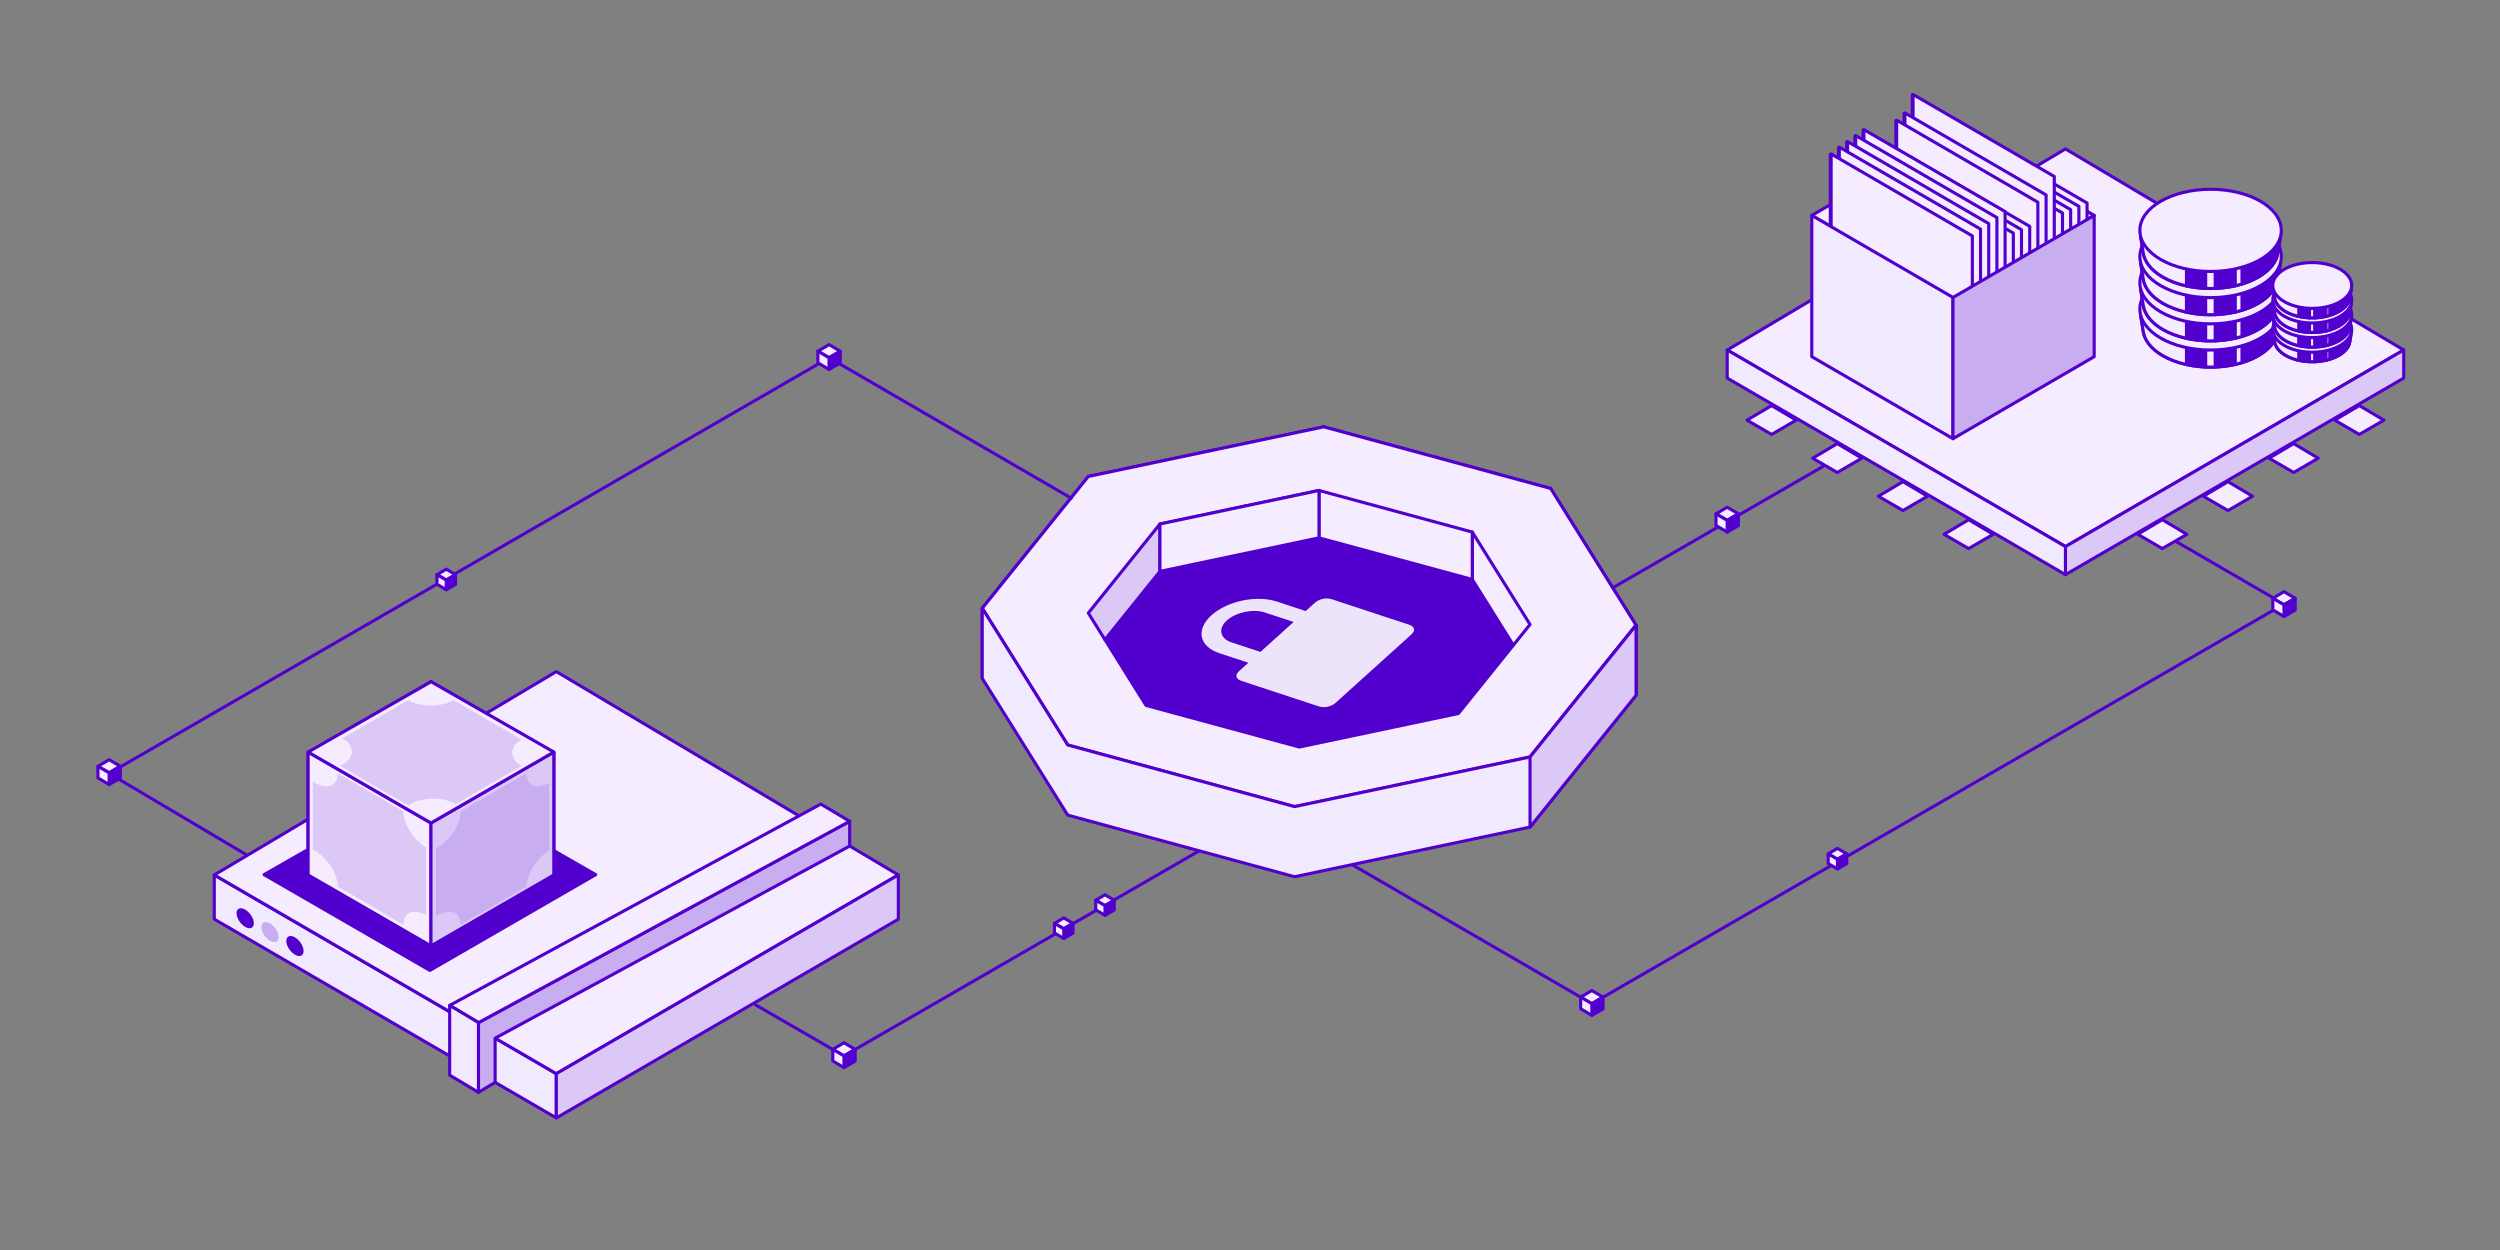 <svg width="800" height="400" viewBox="0 0 800 400" fill="none" xmlns="http://www.w3.org/2000/svg">
<rect x="0" y="0" width="800" height="400" fill="#808080" stroke="none"/>
<path d="M754.98 139.02L747.11 134.45L754.98 129.78L762.85 134.45L754.98 139.02Z" fill="#F5EDFF" stroke="#5100CD" stroke-linecap="round" stroke-linejoin="round"/>
<path d="M733.97 151.2L726.1 146.63L733.97 141.95L741.84 146.63L733.97 151.2Z" fill="#F5EDFF" stroke="#5100CD" stroke-linecap="round" stroke-linejoin="round"/>
<path d="M712.95 163.37L705.08 158.8L712.95 154.13L720.82 158.8L712.95 163.37Z" fill="#F5EDFF" stroke="#5100CD" stroke-linecap="round" stroke-linejoin="round"/>
<path d="M691.94 175.54L684.07 170.98L691.94 166.3L699.81 170.98L691.94 175.54Z" fill="#F5EDFF" stroke="#5100CD" stroke-linecap="round" stroke-linejoin="round"/>
<path d="M566.91 139.02L574.78 134.45L566.91 129.78L559.04 134.45L566.91 139.02Z" fill="#F5EDFF" stroke="#5100CD" stroke-linecap="round" stroke-linejoin="round"/>
<path d="M587.92 151.2L595.79 146.63L587.92 141.95L580.05 146.63L587.92 151.2Z" fill="#F5EDFF" stroke="#5100CD" stroke-linecap="round" stroke-linejoin="round"/>
<path d="M608.94 163.37L616.81 158.8L608.94 154.13L601.07 158.8L608.94 163.37Z" fill="#F5EDFF" stroke="#5100CD" stroke-linecap="round" stroke-linejoin="round"/>
<path d="M629.96 175.54L637.83 170.98L629.96 166.3L622.09 170.98L629.96 175.54Z" fill="#F5EDFF" stroke="#5100CD" stroke-linecap="round" stroke-linejoin="round"/>
<path d="M660.95 174.91L769.19 112.01L660.95 47.65L552.71 112.01L660.95 174.91Z" fill="#F5EDFF" stroke="#5100CD" stroke-linecap="round" stroke-linejoin="round"/>
<path d="M769.19 112V120.99L660.95 183.89V174.9L769.19 112Z" fill="#DBC8F6" stroke="#5100CD" stroke-linecap="round" stroke-linejoin="round"/>
<path d="M552.7 112V120.99L660.94 183.89V174.9L552.7 112Z" fill="#F1E9FD" stroke="#5100CD" stroke-linecap="round" stroke-linejoin="round"/>
<path d="M670.14 68.94L624.95 95.19L579.76 68.94L624.95 42.7L670.14 68.94Z" fill="#F5EDFF" stroke="#5100CD" stroke-linecap="round" stroke-linejoin="round"/>
<path d="M667.61 110.3L622.42 84.06V38.87L667.61 65.11V110.3Z" fill="#F5EDFF" stroke="#5100CD" stroke-linecap="round" stroke-linejoin="round"/>
<path d="M667.86 110.16L622.67 83.91V38.72L667.86 64.97V110.16Z" fill="#F5EDFF" stroke="#5100CD" stroke-linecap="round" stroke-linejoin="round"/>
<path d="M664.98 111.37L619.79 85.13V39.94L664.98 66.18V111.37Z" fill="#F5EDFF" stroke="#5100CD" stroke-linecap="round" stroke-linejoin="round"/>
<path d="M665.24 111.22L620.05 84.98V39.79L665.24 66.04V111.22Z" fill="#F5EDFF" stroke="#5100CD" stroke-linecap="round" stroke-linejoin="round"/>
<path d="M662.36 112.44L617.17 86.19V41L662.36 67.25V112.44Z" fill="#F5EDFF" stroke="#5100CD" stroke-linecap="round" stroke-linejoin="round"/>
<path d="M662.61 112.29L617.42 86.05V40.86L662.61 67.1V112.29Z" fill="#F5EDFF" stroke="#5100CD" stroke-linecap="round" stroke-linejoin="round"/>
<path d="M659.74 113.51L614.55 87.26V42.07L659.74 68.32V113.51Z" fill="#F5EDFF" stroke="#5100CD" stroke-linecap="round" stroke-linejoin="round"/>
<path d="M660 113.36L614.81 87.12V41.93L660 68.17V113.36Z" fill="#F5EDFF" stroke="#5100CD" stroke-linecap="round" stroke-linejoin="round"/>
<path d="M657.12 101.8L611.93 75.56V30.37L657.12 56.61V101.8Z" fill="#F5EDFF" stroke="#5100CD" stroke-linecap="round" stroke-linejoin="round"/>
<path d="M657.37 101.67L612.18 75.42V30.23L657.37 56.48V101.67Z" fill="#F5EDFF" stroke="#5100CD" stroke-linecap="round" stroke-linejoin="round"/>
<path d="M654.49 107.71L609.3 81.46V36.27L654.49 62.52V107.71Z" fill="#F5EDFF" stroke="#5100CD" stroke-linecap="round" stroke-linejoin="round"/>
<path d="M654.75 107.57L609.56 81.33V36.14L654.75 62.38V107.57Z" fill="#F5EDFF" stroke="#5100CD" stroke-linecap="round" stroke-linejoin="round"/>
<path d="M651.87 110.03L606.68 83.79V38.6L651.87 64.84V110.03Z" fill="#F5EDFF" stroke="#5100CD" stroke-linecap="round" stroke-linejoin="round"/>
<path d="M652.12 109.9L606.93 83.65V38.46L652.12 64.71V109.9Z" fill="#F5EDFF" stroke="#5100CD" stroke-linecap="round" stroke-linejoin="round"/>
<path d="M649.24 117.78L604.05 91.53V46.35L649.24 72.59V117.78Z" fill="#F5EDFF" stroke="#5100CD" stroke-linecap="round" stroke-linejoin="round"/>
<path d="M649.51 117.63L604.32 91.39V46.2L649.51 72.44V117.63Z" fill="#F5EDFF" stroke="#5100CD" stroke-linecap="round" stroke-linejoin="round"/>
<path d="M646.63 118.85L601.44 92.6V47.41L646.63 73.66V118.85Z" fill="#F5EDFF" stroke="#5100CD" stroke-linecap="round" stroke-linejoin="round"/>
<path d="M646.88 118.71L601.69 92.47V47.28L646.88 73.52V118.71Z" fill="#F5EDFF" stroke="#5100CD" stroke-linecap="round" stroke-linejoin="round"/>
<path d="M644 119.92L598.82 93.67V48.48L644 74.73V119.92Z" fill="#F5EDFF" stroke="#5100CD" stroke-linecap="round" stroke-linejoin="round"/>
<path d="M644.26 119.78L599.07 93.53V48.35L644.26 74.59V119.78Z" fill="#F5EDFF" stroke="#5100CD" stroke-linecap="round" stroke-linejoin="round"/>
<path d="M641.38 113.04L596.19 86.79V41.6L641.38 67.85V113.04Z" fill="#F5EDFF" stroke="#5100CD" stroke-linecap="round" stroke-linejoin="round"/>
<path d="M641.63 112.9L596.44 86.66V41.47L641.63 67.71V112.9Z" fill="#F5EDFF" stroke="#5100CD" stroke-linecap="round" stroke-linejoin="round"/>
<path d="M638.76 114.95L593.57 88.71V43.52L638.76 69.77V114.95Z" fill="#F5EDFF" stroke="#5100CD" stroke-linecap="round" stroke-linejoin="round"/>
<path d="M639.01 114.82L593.82 88.57V43.38L639.01 69.63V114.82Z" fill="#F5EDFF" stroke="#5100CD" stroke-linecap="round" stroke-linejoin="round"/>
<path d="M636.14 116.89L590.95 90.64V45.45L636.14 71.7V116.89Z" fill="#F5EDFF" stroke="#5100CD" stroke-linecap="round" stroke-linejoin="round"/>
<path d="M636.39 116.74L591.21 90.49V45.3L636.39 71.55V116.74Z" fill="#F5EDFF" stroke="#5100CD" stroke-linecap="round" stroke-linejoin="round"/>
<path d="M633.52 118.66L588.33 92.41V47.22L633.52 73.47V118.66Z" fill="#F5EDFF" stroke="#5100CD" stroke-linecap="round" stroke-linejoin="round"/>
<path d="M633.77 118.51L588.58 92.27V47.08L633.77 73.32V118.51Z" fill="#F5EDFF" stroke="#5100CD" stroke-linecap="round" stroke-linejoin="round"/>
<path d="M630.89 120.83L585.7 94.59V49.4L630.89 75.64V120.83Z" fill="#F5EDFF" stroke="#5100CD" stroke-linecap="round" stroke-linejoin="round"/>
<path d="M631.15 120.7L585.96 94.45V49.26L631.15 75.51V120.7Z" fill="#F5EDFF" stroke="#5100CD" stroke-linecap="round" stroke-linejoin="round"/>
<path d="M624.96 140.38L579.77 114.13V68.94L624.96 95.19V140.38Z" fill="#F1E9FD" stroke="#5100CD" stroke-linecap="round" stroke-linejoin="round"/>
<path d="M670.14 114.13L624.95 140.38V95.19L670.14 68.94V114.13Z" fill="#C8ADF0" stroke="#5100CD" stroke-linecap="round" stroke-linejoin="round"/>
<path d="M595.94 62.48L597.44 73.08L593.57 69.02L589.69 68.58L591.19 59.72" fill="#F5EDFF"/>
<path d="M348.26 152.47V174.91L423.59 159.03V136.59L348.26 152.47Z" fill="#F5EDFF" stroke="#5100CD" stroke-linecap="round" stroke-linejoin="round"/>
<path d="M496.2 178.74V156.3L523.54 200.06V222.5L496.2 178.74Z" fill="#F5EDFF" stroke="#5100CD" stroke-linecap="round" stroke-linejoin="round"/>
<path d="M314.32 217.09L321.97 207.58L348.26 174.91V152.47L314.32 194.64V217.09Z" fill="#F5EDFF" stroke="#5100CD" stroke-linecap="round" stroke-linejoin="round"/>
<path d="M423.59 159.03V136.59L496.2 156.3V178.74L423.59 159.03Z" fill="#F5EDFF" stroke="#5100CD" stroke-linecap="round" stroke-linejoin="round"/>
<path d="M348.26 152.47L314.32 194.64L341.67 238.4L414.27 258.12L489.61 242.23L523.54 200.06L496.2 156.3L423.59 136.59L348.26 152.47Z" fill="#F5EDFF" stroke="#5100CD" stroke-linecap="round" stroke-linejoin="round"/>
<path d="M314.32 194.64V217.09L341.67 260.84L414.27 280.56L489.61 264.67L523.54 222.5V200.06L489.61 242.23L414.27 258.12L341.67 238.4L314.32 194.64Z" fill="#F1E9FD" stroke="#5100CD" stroke-linecap="round" stroke-linejoin="round"/>
<path d="M422.08 172.11V156.95V172.11L371.18 182.84V167.68L398.67 161.88L371.18 167.68V182.84L353.59 204.7L366.73 225.73L415.78 239.05L466.68 228.32L484.27 206.46L471.13 185.43L422.08 172.11Z" fill="#5100CD"/>
<path d="M422.08 172.11V156.95V172.11ZM422.08 172.11L371.18 182.84V167.68L398.67 161.88L371.18 167.68V182.84L353.59 204.7L366.73 225.73L415.78 239.05L466.68 228.32L484.27 206.46L471.13 185.43L422.08 172.11Z" stroke="#5100CD" stroke-linecap="round" stroke-linejoin="round"/>
<path d="M471.13 170.26V185.43L484.27 206.46L489.61 199.83L471.13 170.26Z" fill="#F5EDFF" stroke="#5100CD" stroke-linecap="round" stroke-linejoin="round"/>
<path d="M371.18 167.68L348.26 196.17L353.59 204.7L371.18 182.84V167.68Z" fill="#DBC8F6" stroke="#5100CD" stroke-linecap="round" stroke-linejoin="round"/>
<path d="M471.13 185.43V170.26L422.08 156.95V172.11L471.13 185.43Z" fill="#F5EDFF" stroke="#5100CD" stroke-linecap="round" stroke-linejoin="round"/>
<path d="M422.08 156.95L398.67 161.88L422.08 156.95Z" fill="#F5EDFF" stroke="#5100CD" stroke-linecap="round" stroke-linejoin="round"/>
<path d="M371.18 182.84L422.08 172.11V156.95L398.67 161.88L371.18 167.68V182.84Z" fill="#F5EDFF" stroke="#5100CD" stroke-linecap="round" stroke-linejoin="round"/>
<path d="M489.61 242.23V264.67L523.54 222.5V200.06L489.61 242.23Z" fill="#DBC8F6" stroke="#5100CD" stroke-linecap="round" stroke-linejoin="round"/>
<g clip-path="url(#clip0_5631_65669)">
<path d="M420.72 192.93L417.82 195.54L408.56 192.49C402.08 190.35 392.73 192.32 387.66 196.9C382.59 201.46 383.74 206.89 390.22 209.03L399.48 212.08L396.58 214.69C395.13 216 395.4 217.27 397.25 217.88L421.94 226.02C423.79 226.63 425.99 226.17 427.44 224.86L451.57 203.09C453.02 201.78 452.75 200.51 450.9 199.9L426.22 191.77C424.37 191.16 422.17 191.62 420.72 192.93ZM413.96 199.03L403.34 208.61L394.08 205.56C390.38 204.34 389.7 201.14 392.6 198.53C395.5 195.92 401 194.76 404.7 195.98L413.96 199.03Z" fill="#EDE4FB"/>
</g>
<path d="M383.5 272.4L270.07 337.89" stroke="#5100CD" stroke-linecap="round" stroke-linejoin="round"/>
<path d="M265.3 114.48L34.92 247.49" stroke="#5100CD" stroke-linecap="round" stroke-linejoin="round"/>
<path d="M265.3 114.48L342.8 159.42" stroke="#5100CD" stroke-linecap="round" stroke-linejoin="round"/>
<path d="M432.85 276.8L509.39 321.18" stroke="#5100CD" stroke-linecap="round" stroke-linejoin="round"/>
<path d="M241.76 321.55L270.07 337.89" stroke="#5100CD" stroke-linecap="round" stroke-linejoin="round"/>
<path d="M696.49 173.37L730.88 193.31" stroke="#5100CD" stroke-linecap="round" stroke-linejoin="round"/>
<path d="M34.92 247.49L85.52 277.49" stroke="#5100CD" stroke-linecap="round" stroke-linejoin="round"/>
<path d="M730.88 193.31L509.39 321.18" stroke="#5100CD" stroke-linecap="round" stroke-linejoin="round"/>
<path d="M583.47 149.19L516.07 188.1" stroke="#5100CD" stroke-linecap="round" stroke-linejoin="round"/>
<path d="M730.88 193.54L734.46 191.45L730.88 189.33L727.3 191.45L730.88 193.54Z" fill="#F5EDFF" stroke="#5100CD" stroke-linecap="round" stroke-linejoin="round"/>
<path d="M730.88 197.29V193.54L734.46 191.45V195.23L730.88 197.29Z" fill="#5100CD" stroke="#5100CD" stroke-linecap="round" stroke-linejoin="round"/>
<path d="M727.3 195.16V191.45L730.88 193.54V197.29L727.3 195.16Z" fill="#F5EDFF" stroke="#5100CD" stroke-linecap="round" stroke-linejoin="round"/>
<path d="M509.39 321.18L512.97 319.09L509.39 316.97L505.81 319.09L509.39 321.18Z" fill="#F5EDFF" stroke="#5100CD" stroke-linecap="round" stroke-linejoin="round"/>
<path d="M509.39 324.93V321.18L512.97 319.09V322.87L509.39 324.93Z" fill="#5100CD" stroke="#5100CD" stroke-linecap="round" stroke-linejoin="round"/>
<path d="M505.81 322.8V319.09L509.39 321.18V324.93L505.81 322.8Z" fill="#F5EDFF" stroke="#5100CD" stroke-linecap="round" stroke-linejoin="round"/>
<path d="M270.07 337.89L273.65 335.8L270.07 333.68L266.49 335.8L270.07 337.89Z" fill="#F5EDFF" stroke="#5100CD" stroke-linecap="round" stroke-linejoin="round"/>
<path d="M270.07 341.64V337.89L273.65 335.8V339.58L270.07 341.64Z" fill="#5100CD" stroke="#5100CD" stroke-linecap="round" stroke-linejoin="round"/>
<path d="M266.49 339.51V335.8L270.07 337.89V341.64L266.49 339.51Z" fill="#F5EDFF" stroke="#5100CD" stroke-linecap="round" stroke-linejoin="round"/>
<path d="M265.3 114.48L268.88 112.39L265.3 110.27L261.72 112.39L265.3 114.48Z" fill="#F5EDFF" stroke="#5100CD" stroke-linecap="round" stroke-linejoin="round"/>
<path d="M265.3 118.23V114.48L268.88 112.39V116.17L265.3 118.23Z" fill="#5100CD" stroke="#5100CD" stroke-linecap="round" stroke-linejoin="round"/>
<path d="M261.72 116.1V112.39L265.3 114.48V118.23L261.72 116.1Z" fill="#F5EDFF" stroke="#5100CD" stroke-linecap="round" stroke-linejoin="round"/>
<path d="M34.92 247.31L38.5 245.22L34.92 243.1L31.34 245.22L34.92 247.31Z" fill="#F5EDFF" stroke="#5100CD" stroke-linecap="round" stroke-linejoin="round"/>
<path d="M34.92 251.06V247.31L38.5 245.22V249L34.92 251.06Z" fill="#5100CD" stroke="#5100CD" stroke-linecap="round" stroke-linejoin="round"/>
<path d="M31.34 248.93V245.22L34.92 247.31V251.06L31.34 248.93Z" fill="#F5EDFF" stroke="#5100CD" stroke-linecap="round" stroke-linejoin="round"/>
<path d="M552.7 166.52L556.28 164.43L552.7 162.31L549.12 164.43L552.7 166.52Z" fill="#F5EDFF" stroke="#5100CD" stroke-linecap="round" stroke-linejoin="round"/>
<path d="M552.7 170.27V166.52L556.28 164.43V168.21L552.7 170.27Z" fill="#5100CD" stroke="#5100CD" stroke-linecap="round" stroke-linejoin="round"/>
<path d="M549.12 168.14V164.43L552.7 166.52V170.27L549.12 168.14Z" fill="#F5EDFF" stroke="#5100CD" stroke-linecap="round" stroke-linejoin="round"/>
<path d="M587.99 274.97L590.95 273.24L587.99 271.48L585.02 273.24L587.99 274.97Z" fill="#F5EDFF" stroke="#5100CD" stroke-linecap="round" stroke-linejoin="round"/>
<path d="M587.99 278.07V274.97L590.95 273.24V276.37L587.99 278.07Z" fill="#5100CD" stroke="#5100CD" stroke-linecap="round" stroke-linejoin="round"/>
<path d="M585.02 276.31V273.24L587.99 274.97V278.07L585.02 276.31Z" fill="#F5EDFF" stroke="#5100CD" stroke-linecap="round" stroke-linejoin="round"/>
<path d="M353.6 289.81L356.56 288.08L353.6 286.32L350.63 288.08L353.6 289.81Z" fill="#F5EDFF" stroke="#5100CD" stroke-linecap="round" stroke-linejoin="round"/>
<path d="M353.6 292.91V289.81L356.56 288.08V291.21L353.6 292.91Z" fill="#5100CD" stroke="#5100CD" stroke-linecap="round" stroke-linejoin="round"/>
<path d="M350.63 291.15V288.08L353.6 289.81V292.91L350.63 291.15Z" fill="#F5EDFF" stroke="#5100CD" stroke-linecap="round" stroke-linejoin="round"/>
<path d="M340.4 297.21L343.36 295.48L340.4 293.72L337.43 295.48L340.4 297.21Z" fill="#F5EDFF" stroke="#5100CD" stroke-linecap="round" stroke-linejoin="round"/>
<path d="M340.4 300.31V297.21L343.36 295.48V298.61L340.4 300.31Z" fill="#5100CD" stroke="#5100CD" stroke-linecap="round" stroke-linejoin="round"/>
<path d="M337.43 298.55V295.48L340.4 297.21V300.31L337.43 298.55Z" fill="#F5EDFF" stroke="#5100CD" stroke-linecap="round" stroke-linejoin="round"/>
<path d="M142.8 185.62L145.76 183.89L142.8 182.13L139.83 183.89L142.8 185.62Z" fill="#F5EDFF" stroke="#5100CD" stroke-linecap="round" stroke-linejoin="round"/>
<path d="M142.8 188.72V185.62L145.76 183.89V187.02L142.8 188.72Z" fill="#5100CD" stroke="#5100CD" stroke-linecap="round" stroke-linejoin="round"/>
<path d="M139.83 186.96V183.89L142.8 185.62V188.72L139.83 186.96Z" fill="#F5EDFF" stroke="#5100CD" stroke-linecap="round" stroke-linejoin="round"/>
<path d="M686.94 100.81H685L685.82 105.95C686.22 108.81 688.31 111.61 692.08 113.8C700.53 118.71 714.23 118.71 722.68 113.8C726.45 111.61 728.53 108.81 728.94 105.95L729.76 100.81H686.92H686.94Z" fill="#F5EDFF" stroke="#5100CD" stroke-linecap="round" stroke-linejoin="round"/>
<path d="M699.68 100.81V116.66C701.66 117.1 703.72 117.36 705.81 117.45V100.81H699.68Z" fill="#5100CD" stroke="#5100CD" stroke-linecap="round" stroke-linejoin="round"/>
<path d="M686.94 100.81H685L685.82 105.95C686.22 108.81 688.31 111.61 692.08 113.8C694.31 115.09 696.9 116.04 699.67 116.65V100.8H686.93L686.94 100.81Z" fill="#F5EDFF" stroke="#5100CD" stroke-linecap="round" stroke-linejoin="round"/>
<path d="M705.81 100.81V117.45C706.84 117.49 707.88 117.49 708.92 117.45V100.81H705.81Z" fill="#F5EDFF" stroke="#5100CD" stroke-linecap="round" stroke-linejoin="round"/>
<path d="M727.84 100.81H717.44V116.05C719.33 115.47 721.1 114.73 722.69 113.8C726.46 111.61 728.54 108.81 728.95 105.95L729.77 100.81H727.83H727.84Z" fill="#5100CD" stroke="#5100CD" stroke-linecap="round" stroke-linejoin="round"/>
<path d="M708.91 100.81V117.45C711.08 117.36 713.23 117.09 715.28 116.62V100.81H708.91Z" fill="#5100CD" stroke="#5100CD" stroke-linecap="round" stroke-linejoin="round"/>
<path d="M715.28 100.81V116.62C716.01 116.45 716.73 116.27 717.44 116.05V100.81H715.28Z" fill="#F5EDFF" stroke="#5100CD" stroke-linecap="round" stroke-linejoin="round"/>
<path d="M707.39 112.02C719.888 112.02 730.02 106.133 730.02 98.87C730.02 91.607 719.888 85.72 707.39 85.72C694.892 85.72 684.76 91.607 684.76 98.87C684.76 106.133 694.892 112.02 707.39 112.02Z" fill="#F5EDFF" stroke="#5100CD" stroke-linecap="round" stroke-linejoin="round"/>
<path d="M707.39 103.46C711.748 103.46 715.28 101.405 715.28 98.87C715.28 96.335 711.748 94.28 707.39 94.28C703.032 94.28 699.5 96.335 699.5 98.87C699.5 101.405 703.032 103.46 707.39 103.46Z" fill="#F5EDFF" stroke="#5100CD" stroke-linecap="round" stroke-linejoin="round"/>
<path d="M701.81 97.57C704.89 95.78 709.89 95.78 712.98 97.57C714.1 98.22 714.8 99.01 715.11 99.85C715.65 98.38 714.95 96.78 712.98 95.64C709.9 93.85 704.9 93.85 701.81 95.64C699.84 96.78 699.14 98.38 699.68 99.85C699.99 99.02 700.69 98.22 701.81 97.57Z" fill="#F5EDFF" stroke="#5100CD" stroke-linecap="round" stroke-linejoin="round"/>
<path d="M701.81 102.12C704.89 103.91 709.89 103.91 712.98 102.12C714.1 101.47 714.8 100.68 715.11 99.84C714.8 99.01 714.1 98.21 712.98 97.56C709.9 95.77 704.9 95.77 701.81 97.56C700.69 98.21 699.99 99 699.68 99.84C699.99 100.67 700.69 101.47 701.81 102.12Z" fill="#F5EDFF" stroke="#5100CD" stroke-linecap="round" stroke-linejoin="round"/>
<path d="M686.94 92.42H685L685.82 97.56C686.22 100.42 688.31 103.22 692.08 105.41C700.53 110.32 714.23 110.32 722.68 105.41C726.45 103.22 728.53 100.42 728.94 97.56L729.76 92.42H686.92H686.94Z" fill="#F5EDFF" stroke="#5100CD" stroke-linecap="round" stroke-linejoin="round"/>
<path d="M699.68 92.42V108.27C701.66 108.71 703.72 108.97 705.81 109.06V92.42H699.68Z" fill="#5100CD" stroke="#5100CD" stroke-linecap="round" stroke-linejoin="round"/>
<path d="M686.94 92.42H685L685.82 97.56C686.22 100.42 688.31 103.22 692.08 105.41C694.31 106.7 696.9 107.65 699.67 108.26V92.41H686.93L686.94 92.42Z" fill="#F5EDFF" stroke="#5100CD" stroke-linecap="round" stroke-linejoin="round"/>
<path d="M705.81 92.42V109.06C706.84 109.1 707.88 109.1 708.92 109.06V92.42H705.81Z" fill="#F5EDFF" stroke="#5100CD" stroke-linecap="round" stroke-linejoin="round"/>
<path d="M727.84 92.42H717.44V107.66C719.33 107.08 721.1 106.34 722.69 105.41C726.46 103.22 728.54 100.42 728.95 97.56L729.77 92.42H727.83H727.84Z" fill="#5100CD" stroke="#5100CD" stroke-linecap="round" stroke-linejoin="round"/>
<path d="M708.91 92.42V109.06C711.08 108.97 713.23 108.7 715.28 108.23V92.42H708.91Z" fill="#5100CD" stroke="#5100CD" stroke-linecap="round" stroke-linejoin="round"/>
<path d="M715.28 92.42V108.23C716.01 108.06 716.73 107.88 717.44 107.66V92.42H715.28Z" fill="#F5EDFF" stroke="#5100CD" stroke-linecap="round" stroke-linejoin="round"/>
<path d="M707.39 103.64C719.888 103.64 730.02 97.753 730.02 90.49C730.02 83.228 719.888 77.34 707.39 77.34C694.892 77.34 684.76 83.228 684.76 90.49C684.76 97.753 694.892 103.64 707.39 103.64Z" fill="#F5EDFF" stroke="#5100CD" stroke-linecap="round" stroke-linejoin="round"/>
<path d="M707.39 95.08C711.748 95.08 715.28 93.025 715.28 90.49C715.28 87.955 711.748 85.9 707.39 85.9C703.032 85.9 699.5 87.955 699.5 90.49C699.5 93.025 703.032 95.08 707.39 95.08Z" fill="#F5EDFF" stroke="#5100CD" stroke-linecap="round" stroke-linejoin="round"/>
<path d="M701.81 89.18C704.89 87.39 709.89 87.39 712.98 89.18C714.1 89.83 714.8 90.62 715.11 91.46C715.65 89.99 714.95 88.39 712.98 87.25C709.9 85.46 704.9 85.46 701.81 87.25C699.84 88.39 699.14 89.99 699.68 91.46C699.99 90.63 700.69 89.83 701.81 89.18Z" fill="#F5EDFF" stroke="#5100CD" stroke-linecap="round" stroke-linejoin="round"/>
<path d="M701.81 93.73C704.89 95.52 709.89 95.52 712.98 93.73C714.1 93.08 714.8 92.29 715.11 91.45C714.8 90.62 714.1 89.82 712.98 89.17C709.9 87.38 704.9 87.38 701.81 89.17C700.69 89.82 699.99 90.61 699.68 91.45C699.99 92.28 700.69 93.08 701.81 93.73Z" fill="#F5EDFF" stroke="#5100CD" stroke-linecap="round" stroke-linejoin="round"/>
<path d="M686.94 84.04H685L685.82 89.18C686.22 92.04 688.31 94.84 692.08 97.03C700.53 101.94 714.23 101.94 722.68 97.03C726.45 94.84 728.53 92.04 728.94 89.18L729.76 84.04H686.92H686.94Z" fill="#F5EDFF" stroke="#5100CD" stroke-linecap="round" stroke-linejoin="round"/>
<path d="M699.68 84.04V99.89C701.66 100.33 703.72 100.59 705.81 100.68V84.04H699.68Z" fill="#5100CD" stroke="#5100CD" stroke-linecap="round" stroke-linejoin="round"/>
<path d="M686.94 84.04H685L685.82 89.18C686.22 92.04 688.31 94.84 692.08 97.03C694.31 98.32 696.9 99.27 699.67 99.88V84.03H686.93L686.94 84.04Z" fill="#F5EDFF" stroke="#5100CD" stroke-linecap="round" stroke-linejoin="round"/>
<path d="M705.81 84.04V100.68C706.84 100.72 707.88 100.72 708.92 100.68V84.04H705.81Z" fill="#F5EDFF" stroke="#5100CD" stroke-linecap="round" stroke-linejoin="round"/>
<path d="M727.84 84.04H717.44V99.28C719.33 98.7 721.1 97.96 722.69 97.03C726.46 94.84 728.54 92.04 728.95 89.18L729.77 84.04H727.83H727.84Z" fill="#5100CD" stroke="#5100CD" stroke-linecap="round" stroke-linejoin="round"/>
<path d="M708.91 84.04V100.68C711.08 100.59 713.23 100.32 715.28 99.85V84.04H708.91Z" fill="#5100CD" stroke="#5100CD" stroke-linecap="round" stroke-linejoin="round"/>
<path d="M715.28 84.04V99.85C716.01 99.68 716.73 99.5 717.44 99.28V84.04H715.28Z" fill="#F5EDFF" stroke="#5100CD" stroke-linecap="round" stroke-linejoin="round"/>
<path d="M707.39 95.25C719.888 95.25 730.02 89.362 730.02 82.1C730.02 74.837 719.888 68.95 707.39 68.95C694.892 68.95 684.76 74.837 684.76 82.1C684.76 89.362 694.892 95.25 707.39 95.25Z" fill="#F5EDFF" stroke="#5100CD" stroke-linecap="round" stroke-linejoin="round"/>
<path d="M707.39 86.69C711.748 86.69 715.28 84.635 715.28 82.1C715.28 79.565 711.748 77.51 707.39 77.51C703.032 77.51 699.5 79.565 699.5 82.1C699.5 84.635 703.032 86.69 707.39 86.69Z" fill="#F5EDFF" stroke="#5100CD" stroke-linecap="round" stroke-linejoin="round"/>
<path d="M701.81 80.8C704.89 79.01 709.89 79.01 712.98 80.8C714.1 81.45 714.8 82.24 715.11 83.08C715.65 81.61 714.95 80.01 712.98 78.87C709.9 77.08 704.9 77.08 701.81 78.87C699.84 80.01 699.14 81.61 699.68 83.08C699.99 82.25 700.69 81.45 701.81 80.8Z" fill="#F5EDFF" stroke="#5100CD" stroke-linecap="round" stroke-linejoin="round"/>
<path d="M701.81 85.35C704.89 87.14 709.89 87.14 712.98 85.35C714.1 84.7 714.8 83.91 715.11 83.07C714.8 82.24 714.1 81.44 712.98 80.79C709.9 79 704.9 79 701.81 80.79C700.69 81.44 699.99 82.23 699.68 83.07C699.99 83.9 700.69 84.7 701.81 85.35Z" fill="#F5EDFF" stroke="#5100CD" stroke-linecap="round" stroke-linejoin="round"/>
<path d="M686.94 75.65H685L685.82 80.79C686.22 83.65 688.31 86.45 692.08 88.64C700.53 93.55 714.23 93.55 722.68 88.64C726.45 86.45 728.53 83.65 728.94 80.79L729.76 75.65H686.92H686.94Z" fill="#F5EDFF" stroke="#5100CD" stroke-linecap="round" stroke-linejoin="round"/>
<path d="M699.68 75.65V91.5C701.66 91.94 703.72 92.2 705.81 92.29V75.65H699.68Z" fill="#5100CD" stroke="#5100CD" stroke-linecap="round" stroke-linejoin="round"/>
<path d="M686.94 75.65H685L685.82 80.79C686.22 83.65 688.31 86.45 692.08 88.64C694.31 89.93 696.9 90.88 699.67 91.49V75.64H686.93L686.94 75.65Z" fill="#F5EDFF" stroke="#5100CD" stroke-linecap="round" stroke-linejoin="round"/>
<path d="M705.81 75.65V92.29C706.84 92.33 707.88 92.33 708.92 92.29V75.65H705.81Z" fill="#F5EDFF" stroke="#5100CD" stroke-linecap="round" stroke-linejoin="round"/>
<path d="M727.84 75.65H717.44V90.89C719.33 90.31 721.1 89.57 722.69 88.64C726.46 86.45 728.54 83.65 728.95 80.79L729.77 75.65H727.83H727.84Z" fill="#5100CD" stroke="#5100CD" stroke-linecap="round" stroke-linejoin="round"/>
<path d="M708.91 75.65V92.29C711.08 92.2 713.23 91.93 715.28 91.46V75.65H708.91Z" fill="#5100CD" stroke="#5100CD" stroke-linecap="round" stroke-linejoin="round"/>
<path d="M715.28 75.65V91.46C716.01 91.29 716.73 91.11 717.44 90.89V75.65H715.28Z" fill="#F5EDFF" stroke="#5100CD" stroke-linecap="round" stroke-linejoin="round"/>
<path d="M707.39 86.87C719.888 86.87 730.02 80.983 730.02 73.72C730.02 66.457 719.888 60.57 707.39 60.57C694.892 60.57 684.76 66.457 684.76 73.72C684.76 80.983 694.892 86.87 707.39 86.87Z" fill="#F5EDFF" stroke="#5100CD" stroke-linecap="round" stroke-linejoin="round"/>
<path d="M728.51 106.46H727.43L727.89 109.33C728.12 110.93 729.28 112.49 731.38 113.71C736.09 116.45 743.74 116.45 748.45 113.71C750.55 112.49 751.72 110.93 751.94 109.33L752.4 106.46H728.5H728.51Z" fill="#F5EDFF" stroke="#5100CD" stroke-linecap="round" stroke-linejoin="round"/>
<path d="M735.62 106.46V115.3C736.72 115.54 737.88 115.69 739.04 115.74V106.46H735.62Z" fill="#5100CD" stroke="#5100CD" stroke-linecap="round" stroke-linejoin="round"/>
<path d="M728.51 106.46H727.43L727.89 109.33C728.12 110.93 729.28 112.49 731.38 113.71C732.62 114.43 734.07 114.96 735.61 115.3V106.46H728.5H728.51Z" fill="#F5EDFF" stroke="#5100CD" stroke-linecap="round" stroke-linejoin="round"/>
<path d="M739.04 106.46V115.74C739.62 115.76 740.2 115.76 740.77 115.74V106.45H739.04V106.46Z" fill="#F5EDFF" stroke="#5100CD" stroke-linecap="round" stroke-linejoin="round"/>
<path d="M751.33 106.46H745.53V114.96C746.58 114.64 747.57 114.22 748.46 113.71C750.56 112.49 751.73 110.93 751.95 109.33L752.41 106.46H751.33Z" fill="#5100CD" stroke="#5100CD" stroke-linecap="round" stroke-linejoin="round"/>
<path d="M740.77 106.46V115.75C741.98 115.7 743.18 115.55 744.33 115.29V106.47H740.77V106.46Z" fill="#5100CD" stroke="#5100CD" stroke-linecap="round" stroke-linejoin="round"/>
<path d="M744.33 106.46V115.28C744.74 115.19 745.14 115.08 745.53 114.96V106.46H744.33Z" fill="#F5EDFF" stroke="#5100CD" stroke-linecap="round" stroke-linejoin="round"/>
<path d="M739.92 112.71C746.895 112.71 752.55 109.428 752.55 105.38C752.55 101.332 746.895 98.05 739.92 98.05C732.945 98.05 727.29 101.332 727.29 105.38C727.29 109.428 732.945 112.71 739.92 112.71Z" fill="#F5EDFF" stroke="#5100CD" stroke-linecap="round" stroke-linejoin="round"/>
<path d="M739.92 107.94C742.356 107.94 744.33 106.794 744.33 105.38C744.33 103.966 742.356 102.82 739.92 102.82C737.485 102.82 735.51 103.966 735.51 105.38C735.51 106.794 737.485 107.94 739.92 107.94Z" fill="#F5EDFF" stroke="#5100CD" stroke-linecap="round" stroke-linejoin="round"/>
<path d="M736.81 104.65C738.53 103.65 741.32 103.65 743.04 104.65C743.66 105.01 744.06 105.45 744.23 105.92C744.53 105.1 744.14 104.21 743.04 103.57C741.32 102.57 738.53 102.57 736.81 103.57C735.71 104.21 735.32 105.1 735.62 105.92C735.79 105.45 736.19 105.01 736.81 104.65Z" fill="#F5EDFF" stroke="#5100CD" stroke-linecap="round" stroke-linejoin="round"/>
<path d="M736.81 107.19C738.53 108.19 741.32 108.19 743.04 107.19C743.66 106.83 744.06 106.39 744.23 105.92C744.06 105.45 743.66 105.01 743.04 104.65C741.32 103.65 738.53 103.65 736.81 104.65C736.19 105.01 735.79 105.45 735.62 105.92C735.79 106.39 736.19 106.83 736.81 107.19Z" fill="#F5EDFF" stroke="#5100CD" stroke-linecap="round" stroke-linejoin="round"/>
<path d="M728.51 101.78H727.43L727.89 104.65C728.12 106.25 729.28 107.81 731.38 109.03C736.09 111.77 743.74 111.77 748.45 109.03C750.55 107.81 751.72 106.25 751.94 104.65L752.4 101.78H728.5H728.51Z" fill="#F5EDFF" stroke="#5100CD" stroke-linecap="round" stroke-linejoin="round"/>
<path d="M735.62 101.78V110.62C736.72 110.86 737.88 111.01 739.04 111.06V101.78H735.62Z" fill="#5100CD" stroke="#5100CD" stroke-linecap="round" stroke-linejoin="round"/>
<path d="M728.51 101.78H727.43L727.89 104.65C728.12 106.25 729.28 107.81 731.38 109.03C732.62 109.75 734.07 110.28 735.61 110.62V101.78H728.5H728.51Z" fill="#F5EDFF" stroke="#5100CD" stroke-linecap="round" stroke-linejoin="round"/>
<path d="M739.04 101.78V111.06C739.62 111.08 740.2 111.08 740.77 111.06V101.77H739.04V101.78Z" fill="#F5EDFF" stroke="#5100CD" stroke-linecap="round" stroke-linejoin="round"/>
<path d="M751.33 101.78H745.53V110.28C746.58 109.96 747.57 109.54 748.46 109.03C750.56 107.81 751.73 106.25 751.95 104.65L752.41 101.78H751.33Z" fill="#5100CD" stroke="#5100CD" stroke-linecap="round" stroke-linejoin="round"/>
<path d="M740.77 101.78V111.07C741.98 111.02 743.18 110.87 744.33 110.61V101.79H740.77V101.78Z" fill="#5100CD" stroke="#5100CD" stroke-linecap="round" stroke-linejoin="round"/>
<path d="M744.33 101.78V110.6C744.74 110.51 745.14 110.4 745.53 110.28V101.78H744.33Z" fill="#F5EDFF" stroke="#5100CD" stroke-linecap="round" stroke-linejoin="round"/>
<path d="M739.92 108.03C746.895 108.03 752.55 104.748 752.55 100.7C752.55 96.652 746.895 93.37 739.92 93.37C732.945 93.37 727.29 96.652 727.29 100.7C727.29 104.748 732.945 108.03 739.92 108.03Z" fill="#F5EDFF" stroke="#5100CD" stroke-linecap="round" stroke-linejoin="round"/>
<path d="M739.92 103.26C742.356 103.26 744.33 102.114 744.33 100.7C744.33 99.286 742.356 98.14 739.92 98.14C737.485 98.14 735.51 99.286 735.51 100.7C735.51 102.114 737.485 103.26 739.92 103.26Z" fill="#F5EDFF" stroke="#5100CD" stroke-linecap="round" stroke-linejoin="round"/>
<path d="M736.81 99.97C738.53 98.97 741.32 98.97 743.04 99.97C743.66 100.33 744.06 100.77 744.23 101.24C744.53 100.42 744.14 99.53 743.04 98.89C741.32 97.89 738.53 97.89 736.81 98.89C735.71 99.53 735.32 100.42 735.62 101.24C735.79 100.77 736.19 100.33 736.81 99.97Z" fill="#F5EDFF" stroke="#5100CD" stroke-linecap="round" stroke-linejoin="round"/>
<path d="M736.81 102.51C738.53 103.51 741.32 103.51 743.04 102.51C743.66 102.15 744.06 101.71 744.23 101.24C744.06 100.77 743.66 100.33 743.04 99.97C741.32 98.97 738.53 98.97 736.81 99.97C736.19 100.33 735.79 100.77 735.62 101.24C735.79 101.71 736.19 102.15 736.81 102.51Z" fill="#F5EDFF" stroke="#5100CD" stroke-linecap="round" stroke-linejoin="round"/>
<path d="M728.51 97.1H727.43L727.89 99.97C728.12 101.57 729.28 103.13 731.38 104.35C736.09 107.09 743.74 107.09 748.45 104.35C750.55 103.13 751.72 101.57 751.94 99.97L752.4 97.1H728.5H728.51Z" fill="#F5EDFF" stroke="#5100CD" stroke-linecap="round" stroke-linejoin="round"/>
<path d="M735.62 97.1V105.94C736.72 106.18 737.88 106.33 739.04 106.38V97.1H735.62Z" fill="#5100CD" stroke="#5100CD" stroke-linecap="round" stroke-linejoin="round"/>
<path d="M728.51 97.1H727.43L727.89 99.97C728.12 101.57 729.28 103.13 731.38 104.35C732.62 105.07 734.07 105.6 735.61 105.94V97.1H728.5H728.51Z" fill="#F5EDFF" stroke="#5100CD" stroke-linecap="round" stroke-linejoin="round"/>
<path d="M739.04 97.1V106.38C739.62 106.4 740.2 106.4 740.77 106.38V97.09H739.04V97.1Z" fill="#F5EDFF" stroke="#5100CD" stroke-linecap="round" stroke-linejoin="round"/>
<path d="M751.33 97.1H745.53V105.6C746.58 105.28 747.57 104.86 748.46 104.35C750.56 103.13 751.73 101.57 751.95 99.97L752.41 97.1H751.33Z" fill="#5100CD" stroke="#5100CD" stroke-linecap="round" stroke-linejoin="round"/>
<path d="M740.77 97.1V106.39C741.98 106.34 743.18 106.19 744.33 105.93V97.11H740.77V97.1Z" fill="#5100CD" stroke="#5100CD" stroke-linecap="round" stroke-linejoin="round"/>
<path d="M744.33 97.1V105.92C744.74 105.83 745.14 105.72 745.53 105.6V97.1H744.33Z" fill="#F5EDFF" stroke="#5100CD" stroke-linecap="round" stroke-linejoin="round"/>
<path d="M739.92 103.36C746.895 103.36 752.55 100.078 752.55 96.03C752.55 91.982 746.895 88.7 739.92 88.7C732.945 88.7 727.29 91.982 727.29 96.03C727.29 100.078 732.945 103.36 739.92 103.36Z" fill="#F5EDFF" stroke="#5100CD" stroke-linecap="round" stroke-linejoin="round"/>
<path d="M739.92 98.59C742.356 98.59 744.33 97.444 744.33 96.03C744.33 94.616 742.356 93.47 739.92 93.47C737.485 93.47 735.51 94.616 735.51 96.03C735.51 97.444 737.485 98.59 739.92 98.59Z" fill="#F5EDFF" stroke="#5100CD" stroke-linecap="round" stroke-linejoin="round"/>
<path d="M736.81 95.3C738.53 94.3 741.32 94.3 743.04 95.3C743.66 95.66 744.06 96.1 744.23 96.57C744.53 95.75 744.14 94.86 743.04 94.22C741.32 93.22 738.53 93.22 736.81 94.22C735.71 94.86 735.32 95.75 735.62 96.57C735.79 96.1 736.19 95.66 736.81 95.3Z" fill="#F5EDFF" stroke="#5100CD" stroke-linecap="round" stroke-linejoin="round"/>
<path d="M736.81 97.83C738.53 98.83 741.32 98.83 743.04 97.83C743.66 97.47 744.06 97.03 744.23 96.56C744.06 96.09 743.66 95.65 743.04 95.29C741.32 94.29 738.53 94.29 736.81 95.29C736.19 95.65 735.79 96.09 735.62 96.56C735.79 97.03 736.19 97.47 736.81 97.83Z" fill="#F5EDFF" stroke="#5100CD" stroke-linecap="round" stroke-linejoin="round"/>
<path d="M728.51 92.43H727.43L727.89 95.3C728.12 96.9 729.28 98.46 731.38 99.68C736.09 102.42 743.74 102.42 748.45 99.68C750.55 98.46 751.72 96.9 751.94 95.3L752.4 92.43H728.5H728.51Z" fill="#F5EDFF" stroke="#5100CD" stroke-linecap="round" stroke-linejoin="round"/>
<path d="M735.62 92.43V101.27C736.72 101.51 737.88 101.66 739.04 101.71V92.43H735.62Z" fill="#5100CD" stroke="#5100CD" stroke-linecap="round" stroke-linejoin="round"/>
<path d="M728.51 92.43H727.43L727.89 95.3C728.12 96.9 729.28 98.46 731.38 99.68C732.62 100.4 734.07 100.93 735.61 101.27V92.43H728.5H728.51Z" fill="#F5EDFF" stroke="#5100CD" stroke-linecap="round" stroke-linejoin="round"/>
<path d="M739.04 92.43V101.71C739.62 101.73 740.2 101.73 740.77 101.71V92.42H739.04V92.43Z" fill="#F5EDFF" stroke="#5100CD" stroke-linecap="round" stroke-linejoin="round"/>
<path d="M751.33 92.43H745.53V100.93C746.58 100.61 747.57 100.19 748.46 99.68C750.56 98.46 751.73 96.9 751.95 95.3L752.41 92.43H751.33Z" fill="#5100CD" stroke="#5100CD" stroke-linecap="round" stroke-linejoin="round"/>
<path d="M740.77 92.43V101.72C741.98 101.67 743.18 101.52 744.33 101.26V92.44H740.77V92.43Z" fill="#5100CD" stroke="#5100CD" stroke-linecap="round" stroke-linejoin="round"/>
<path d="M744.33 92.43V101.25C744.74 101.16 745.14 101.05 745.53 100.93V92.43H744.33Z" fill="#F5EDFF" stroke="#5100CD" stroke-linecap="round" stroke-linejoin="round"/>
<path d="M739.92 98.68C746.895 98.68 752.55 95.398 752.55 91.35C752.55 87.302 746.895 84.02 739.92 84.02C732.945 84.02 727.29 87.302 727.29 91.35C727.29 95.398 732.945 98.68 739.92 98.68Z" fill="#F5EDFF" stroke="#5100CD" stroke-linecap="round" stroke-linejoin="round"/>
<path d="M68.57 279.98V294.14L178.02 357.74V343.58L68.57 279.98Z" fill="#F1E9FD" stroke="#5100CD" stroke-linecap="round" stroke-linejoin="round"/>
<path d="M178.02 343.58L287.47 279.98L178.02 214.91L68.57 279.98L178.02 343.58Z" fill="#F5EDFF" stroke="#5100CD" stroke-linecap="round" stroke-linejoin="round"/>
<path d="M178.02 343.58V357.74L287.47 294.14V279.98L178.02 343.58Z" fill="#DBC8F6" stroke="#5100CD" stroke-linecap="round" stroke-linejoin="round"/>
<path d="M158.44 346.35V332.22L271.89 270.74V262.82L153.11 327.25V349.57L158.44 346.36V346.35Z" fill="#C8ADF0" stroke="#5100CD" stroke-linecap="round" stroke-linejoin="round"/>
<path d="M262.65 257.3L271.9 262.81L153.12 327.24L143.9 321.73L262.65 257.3Z" fill="#F5EDFF" stroke="#5100CD" stroke-linecap="round" stroke-linejoin="round"/>
<path d="M143.89 344.05L153.11 349.56V327.24L143.89 321.73V344.05Z" fill="#F1E9FD" stroke="#5100CD" stroke-linecap="round" stroke-linejoin="round"/>
<path d="M78.46 296.61C76.93 295.72 75.69 293.76 75.69 292.23C75.69 290.7 76.93 290.18 78.46 291.07C79.99 291.96 81.23 293.92 81.23 295.45C81.23 296.98 79.99 297.5 78.46 296.61Z" fill="#5100CD"/>
<path d="M86.42 301.05C84.89 300.16 83.65 298.2 83.65 296.67C83.65 295.14 84.89 294.62 86.42 295.51C87.95 296.4 89.19 298.36 89.19 299.89C89.19 301.42 87.95 301.94 86.42 301.05Z" fill="#C8ADF0"/>
<path d="M94.38 305.49C92.85 304.6 91.61 302.64 91.61 301.11C91.61 299.58 92.85 299.06 94.38 299.95C95.91 300.84 97.15 302.8 97.15 304.33C97.15 305.86 95.91 306.38 94.38 305.49Z" fill="#5100CD"/>
<g clip-path="url(#clip1_5631_65669)">
<path d="M84.5 279.89L137.6 249.5L190.62 279.89L137.56 310.53L84.5 279.89Z" fill="#5100CD" stroke="#5100CD" stroke-linecap="round" stroke-linejoin="round"/>
</g>
<path d="M98.57 240.85V280.16L137.88 257.46V218.15L98.57 240.85Z" fill="#F5EDFF" stroke="#5100CD" stroke-linecap="round" stroke-linejoin="round"/>
<path d="M177.25 240.85V280.16L137.94 257.46V218.15L177.25 240.85Z" fill="#F5EDFF" stroke="#5100CD" stroke-linecap="round" stroke-linejoin="round"/>
<path d="M137.91 302.7V263.36L98.6 240.66V280L137.91 302.7Z" fill="#F5EDFF" stroke="#5100CD" stroke-linecap="round" stroke-linejoin="round"/>
<path d="M137.91 302.7V263.36L177.22 240.66V280L137.91 302.7Z" fill="#DBC8F6" stroke="#5100CD" stroke-linecap="round" stroke-linejoin="round"/>
<path d="M98.6 240.66L137.94 218.15L177.22 240.66L137.91 263.36L98.6 240.66Z" fill="#F5EDFF" stroke="#5100CD" stroke-linecap="round" stroke-linejoin="round"/>
<path d="M166.9 236.65L145.16 224.02C141.15 226.35 134.64 226.35 130.63 224.02L109.59 236.24C113.6 238.57 113.6 242.35 109.59 244.68C109.35 244.82 109.1 244.95 108.85 245.07L130.67 257.74C130.88 257.59 131.1 257.45 131.34 257.31C135.35 254.98 141.86 254.98 145.87 257.31L166.91 245.09C162.9 242.76 162.9 238.98 166.91 236.65H166.9Z" fill="#DBC8F6"/>
<path d="M175.73 272.22V250.48C171.72 252.81 168.47 251.45 168.47 247.44L147.43 259.66C147.43 263.67 144.18 268.81 140.17 271.14C139.93 271.28 139.7 271.4 139.47 271.51V293.32C139.7 293.16 139.94 293.01 140.17 292.88C144.18 290.55 147.43 291.91 147.43 295.92L168.47 283.7C168.47 279.69 171.72 274.55 175.73 272.22Z" fill="#C8ADF0"/>
<path d="M136.36 292.88V271.14C132.35 268.81 129.1 263.67 129.1 259.66L108.06 247.44C108.06 251.45 104.81 252.82 100.8 250.48C100.56 250.34 100.33 250.19 100.1 250.04V271.85C100.33 271.96 100.57 272.08 100.8 272.22C104.81 274.55 108.06 279.69 108.06 283.7L129.1 295.92C129.1 291.91 132.35 290.54 136.36 292.88Z" fill="#DBC8F6"/>
<defs>
<clipPath id="clip0_5631_65669">
<rect width="69.01" height="35.8" fill="white" transform="translate(384 191)"/>
</clipPath>
<clipPath id="clip1_5631_65669">
<rect width="107.12" height="62.04" fill="white" transform="translate(84 249)"/>
</clipPath>
</defs>
</svg>
